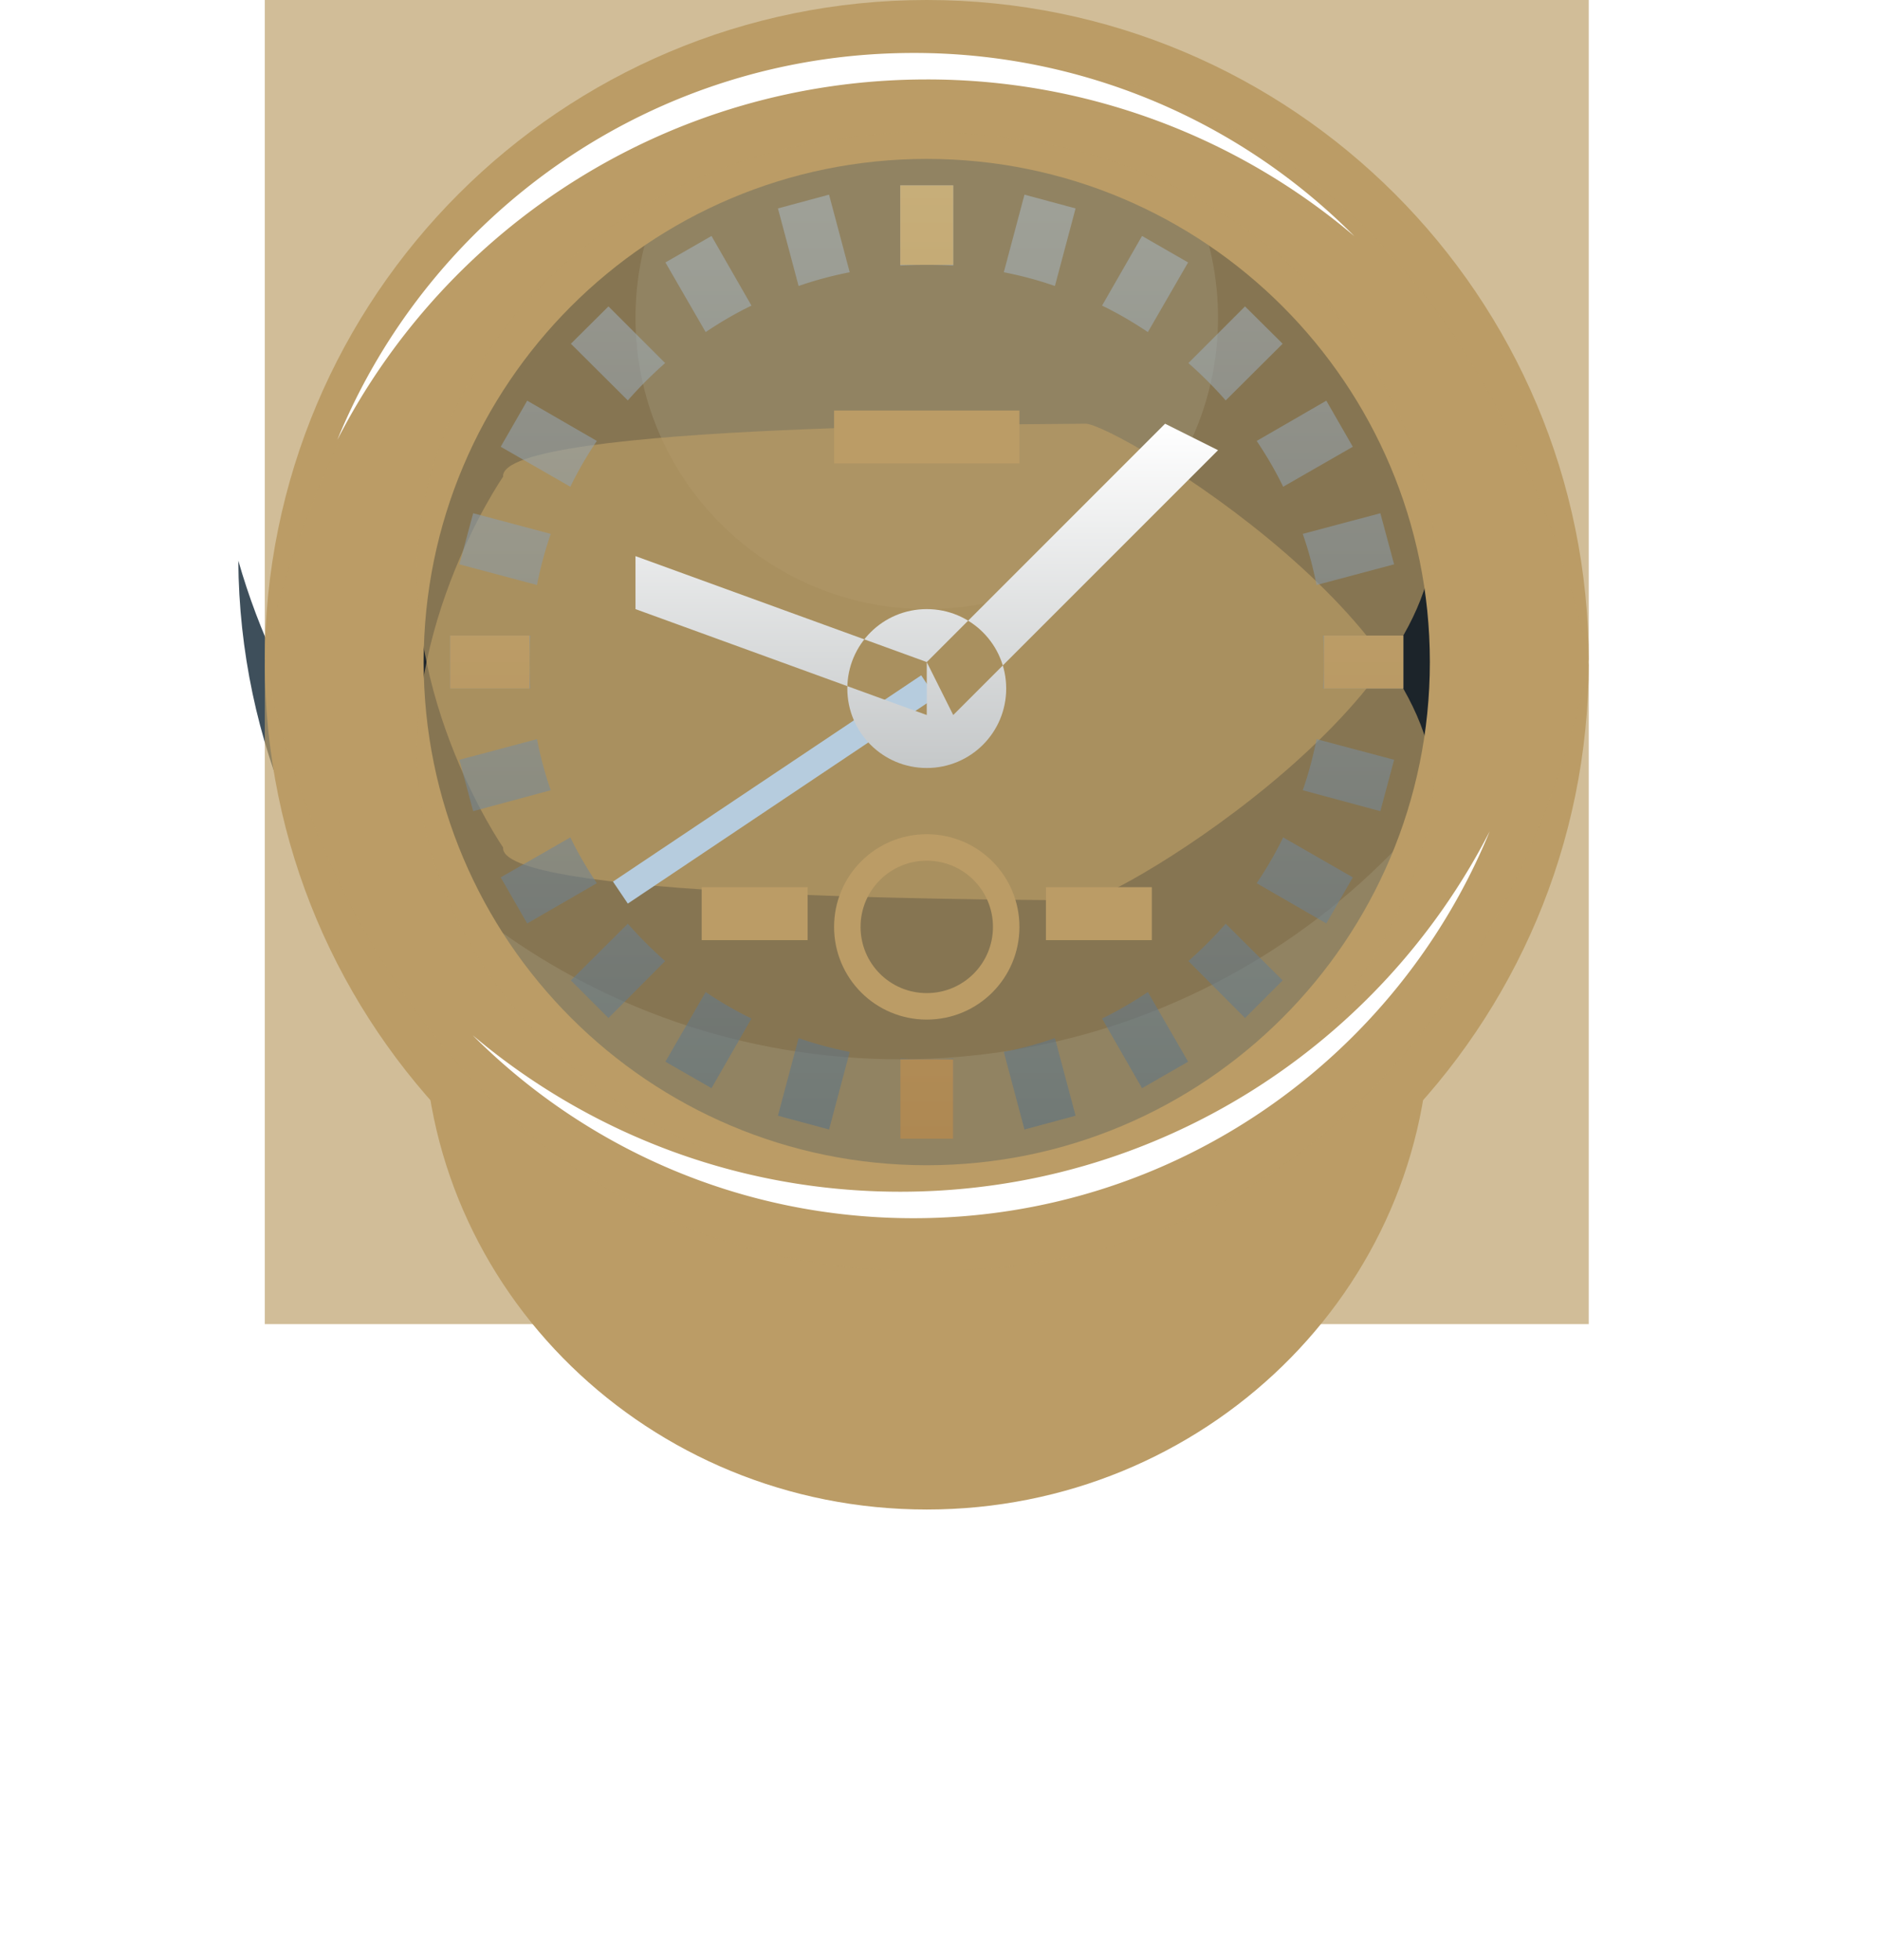 <svg xmlns="http://www.w3.org/2000/svg" width="71" height="74"><defs><filter x="-50%" y="-50%" width="200%" height="200%" id="a"><feGaussianBlur stdDeviation="7.2"/></filter><filter x="-50%" y="-50%" width="200%" height="200%" id="b"><feGaussianBlur stdDeviation="7.8"/></filter><filter x="-50%" y="-50%" width="200%" height="200%" id="c"><feGaussianBlur stdDeviation="2.9"/></filter><filter x="-50%" y="-50%" width="200%" height="200%" id="d"><feGaussianBlur stdDeviation="1.3"/></filter><linearGradient id="e" gradientUnits="userSpaceOnUse" x1="35" y1="29" x2="35" y2="16"><stop offset="0" stop-color="#c5c8c9"/><stop offset="1" stop-color="#fff"/></linearGradient><linearGradient id="f" gradientUnits="userSpaceOnUse" x1="35" y1="43" x2="35" y2="7"><stop offset="0" stop-color="#577084"/><stop offset="1" stop-color="#aab7c1"/></linearGradient><linearGradient id="g" gradientUnits="userSpaceOnUse" x1="35" y1="43" x2="35" y2="7"><stop offset="0" stop-color="#ae8852"/><stop offset="1" stop-color="#c7ae79"/></linearGradient></defs><path d="M35 20c10.49 0 19 8.28 19 18.5S45.49 57 35 57s-19-8.28-19-18.5S24.51 20 35 20z" filter="url(#a)" fill="#bb9c66"/><path d="M35 3c12.15 0 22 9.85 22 22s-9.85 22-22 22-22-9.85-22-22S22.85 3 35 3z" fill="#1c242a"/><path d="M35 1c6.08 0 11 4.92 11 11s-4.92 11-11 11-11-4.92-11-11S28.92 1 35 1z" filter="url(#b)" fill="#3e4f5b"/><path fill-rule="evenodd" d="M34 46C20.25 46 9.09 34.9 9 21.17 12.11 32.04 22.13 40 34 40s21.89-7.96 25-18.83C58.91 34.9 47.75 46 34 46z" style="mix-blend-mode:multiply" filter="url(#c)" fill="#3e4f5b"/><path fill-rule="evenodd" d="M35 0c13.81 0 25 11.19 25 25S48.81 50 35 50 10 38.81 10 25 21.19 0 35 0zM16 25c0 10.49 8.51 19 19 19s19-8.51 19-19S45.49 6 35 6s-19 8.51-19 19z" fill="#bb9c66"/><path d="M19 18s-4.32 6.24-3 13c1.32 6.76 8.05 14 19 14s17.34-7 19-14c1.66-7-11.94-15.03-13-15-1.06.03-22.17-.04-22 2zm-9 7S13.84 2 35 2s25 23 25 23V0H10v25z" style="mix-blend-mode:screen" opacity=".82" filter="url(#d)" fill="#bb9c66"/><path d="M19 32s-4.32-6.24-3-13c1.32-6.76 8.05-14 19-14s17.34 7 19 14c1.66 7-11.94 15.03-13 15-1.06-.03-22.17.04-22-2zm-9-7s3.84 23 25 23 25-23 25-23v25H10V25z" style="mix-blend-mode:multiply" opacity=".82" filter="url(#d)" fill="#bb9c66"/><path fill-rule="evenodd" d="M34.5 2a23.4 23.4 0 0116.65 6.92A24.906 24.906 0 0035 3c-9.7 0-18.12 5.53-22.26 13.61C16.25 8.04 24.67 2 34.5 2zm0 44c-6.51 0-12.39-2.64-16.65-6.91C22.21 42.77 27.84 45 34 45c9.7 0 18.12-5.53 22.26-13.61C52.75 39.96 44.33 46 34.5 46z" fill="#fff"/><path d="M35.34 26.33l-.55-.83-11.64 7.79.56.83 11.63-7.79z" fill="#b6ccde"/><path d="M35 23c1.66 0 3 1.34 3 3s-1.34 3-3 3-3-1.34-3-3 1.34-3 3-3zm0 2l1 2 10-10-2-1-9 9zm0 2v-2l-11-4v2l11 4z" fill="url(#e)"/><path fill-rule="evenodd" d="M34 7h2v3.03a16.446 16.446 0 00-2 0V7zm4.69.35l1.93.52-.78 2.93c-.63-.22-1.27-.39-1.93-.52l.78-2.93zm4.44 1.56l1.74 1-1.52 2.63c-.55-.37-1.13-.71-1.73-1l1.51-2.63zm3.89 2.66l1.42 1.41-2.15 2.14c-.44-.5-.91-.97-1.41-1.41l2.14-2.14zm3.07 3.56l1 1.74-2.63 1.51c-.29-.6-.63-1.18-1-1.73l2.63-1.52zm2.04 4.25l.52 1.93-2.93.78c-.13-.66-.3-1.3-.52-1.93l2.93-.78zM53 24v2h-3.03a16.446 16.446 0 000-2H53zm-.35 4.69l-.52 1.94-2.93-.79c.22-.63.39-1.27.52-1.93l2.93.78zm-1.56 4.44l-1 1.74-2.63-1.52c.37-.55.71-1.13 1-1.73l2.63 1.51zm-2.65 3.89l-1.42 1.42-2.14-2.15c.5-.44.97-.91 1.41-1.41l2.15 2.14zm-3.57 3.07l-1.74 1-1.51-2.63c.6-.29 1.18-.63 1.73-1l1.52 2.63zm-4.25 2.04l-1.93.52-.78-2.93c.66-.13 1.3-.3 1.93-.52l.78 2.93zM36 43h-2v-3.03a16.446 16.446 0 002 0V43zm-4.69-.35l-1.93-.52.78-2.93c.63.22 1.27.39 1.93.52l-.78 2.93zm-4.44-1.56l-1.74-1 1.52-2.63c.55.37 1.13.71 1.73 1l-1.51 2.63zm-3.89-2.65l-1.42-1.42 2.15-2.14c.44.5.91.97 1.41 1.41l-2.14 2.15zm-3.07-3.57l-1-1.74 2.63-1.51c.29.6.63 1.18 1 1.73l-2.63 1.52zm-2.04-4.24l-.52-1.94 2.93-.78c.13.66.3 1.3.52 1.93l-2.93.79zM17 26v-2h3.03a16.446 16.446 0 000 2H17zm.35-4.69l.52-1.93 2.93.78c-.22.63-.39 1.27-.52 1.93l-2.93-.78zm1.56-4.44l1-1.74 2.63 1.52c-.37.55-.71 1.13-1 1.73l-2.63-1.51zm2.65-3.89l1.42-1.41 2.14 2.14c-.5.44-.97.91-1.41 1.41l-2.15-2.14zm3.57-3.07l1.74-1 1.51 2.63c-.6.29-1.18.63-1.73 1l-1.52-2.63zm4.25-2.04l1.93-.52.78 2.93c-.66.13-1.3.3-1.93.52l-.78-2.93z" opacity=".569" fill="url(#f)"/><path d="M34 7h2v3h-2V7zm0 33h2v3h-2v-3zM17 26v-2h3v2h-3zm33 0v-2h3v2h-3z" fill="url(#g)"/><path d="M35 32c1.66 0 3 1.34 3 3s-1.34 3-3 3-3-1.34-3-3 1.34-3 3-3zm5 3v-1h3v1h-3zm-13 0v-1h3v1h-3zm5-18v-1h6v1h-6z" fill="none" stroke="#bb9c66"/></svg>